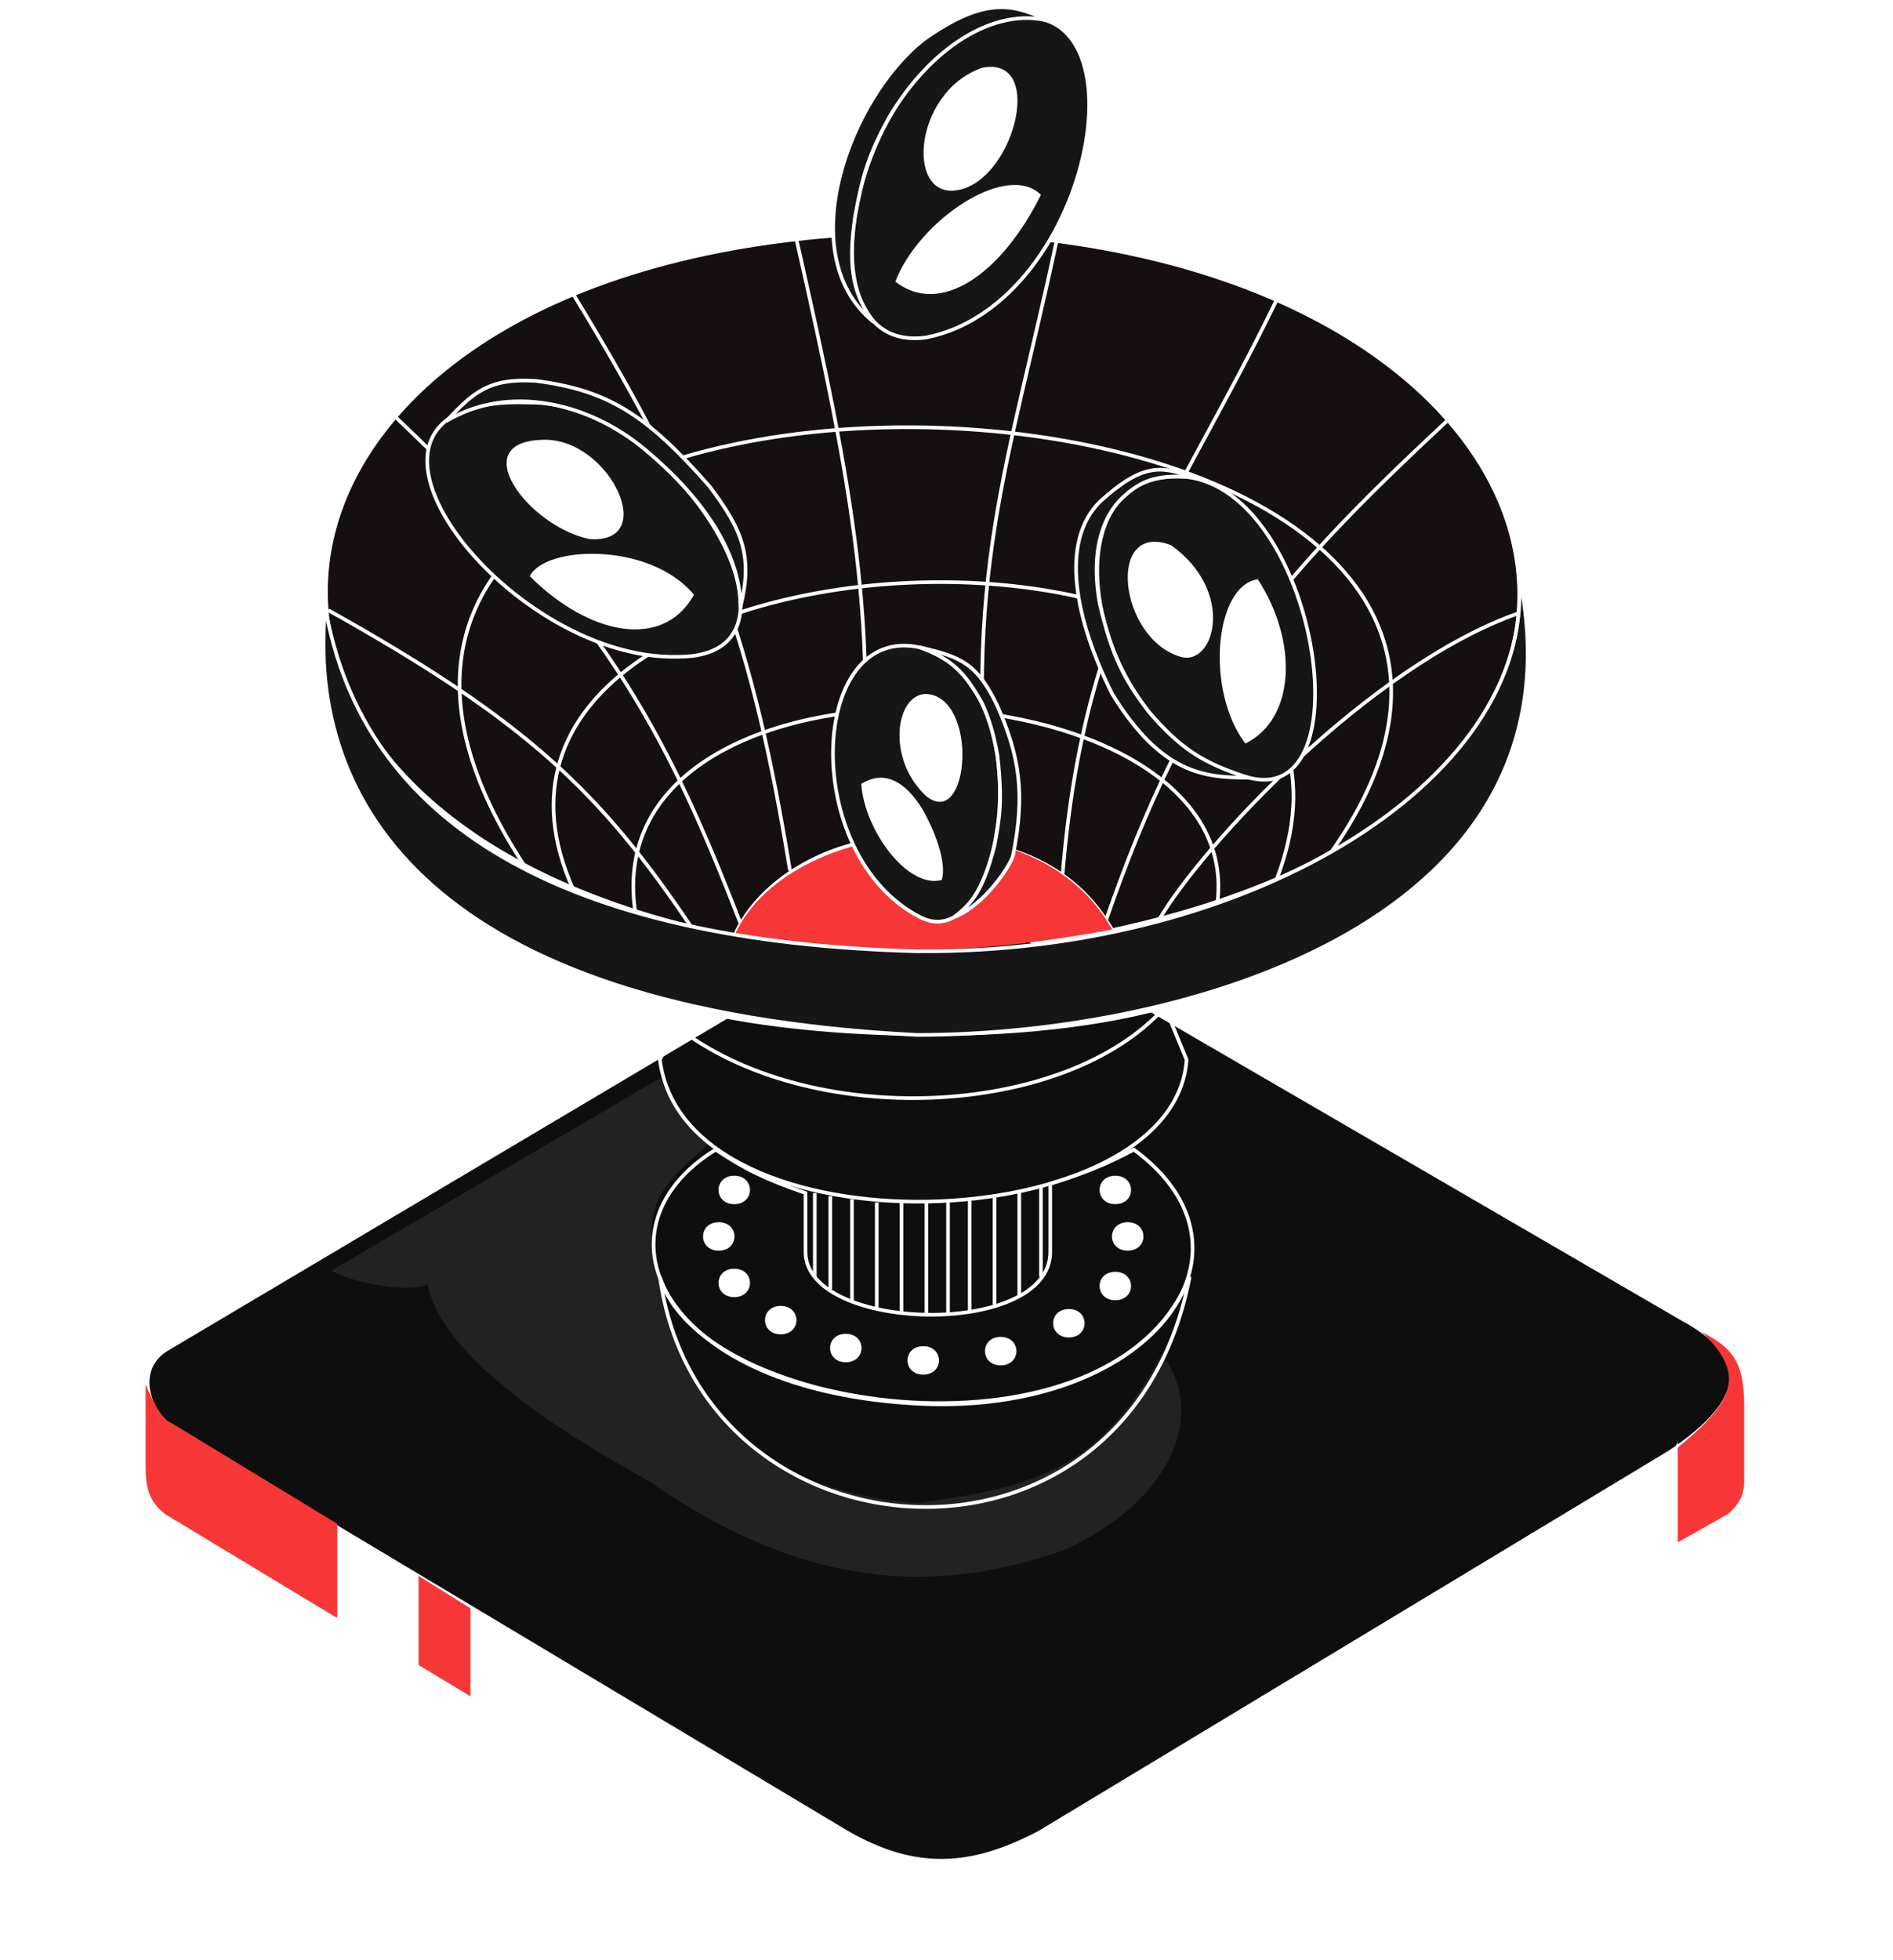 <svg width="260" height="269" fill="none" xmlns="http://www.w3.org/2000/svg"><path d="M142.72 251.574c-9.372 4.908-16.958 5.355-26.329 0l-93.267-55.782c-3.57-3.57-4.009-8.476 0-10.71l93.267-55.336c8.925-5.355 16.957-4.909 26.329 0l88.358 51.32c10.71 5.801 7.586 12.048-1.785 18.296l-86.573 52.212Z" fill="#0F0E0E" stroke="#fff" stroke-width=".5"/><g filter="url(#a)"><path d="M233.756 182.851c6.058 5.851 4.597 9.407-3.57 16.065v12.941l7.14-4.016c1.976-1.774 2.301-2.993 2.231-5.355v-9.818c-.063-5.845-1.686-7.672-5.801-9.817Z" fill="#F73737"/></g><g filter="url(#b)"><path d="M46.329 209.179v12.941l-23.652-14.28c-2.23-1.785-2.677-3.57-2.677-6.693V189.99c.892 2.232 2.231 4.909 3.57 5.355l22.759 13.834Z" fill="#F73737"/></g><g filter="url(#c)"><path d="M57.484 228.813v-12.495l7.14 4.463v12.495l-7.14-4.463Z" fill="#F73737"/></g><path d="m46.328 222.121 69.616 41.948m0 0v-12.657m0 12.657c8.113 4.932 18.742 4.909 26.775 0m0 0 2.041-1.218m-2.041 1.218v-1.785m0-10.71v3.124m76.309-36.181 11.157-19.601v3.57m-11.157 16.031 3.124-1.865m-3.124 1.865-3.047 1.819m6.171-3.684 8.033-14.166m-8.033 14.166 3.124-1.864m4.909-12.302v3.124m0 0-4.909 9.178m4.909-9.178v3.124m-4.909 6.054 2.454-1.465m0 0 2.455-1.466v-3.123m-2.455 4.589 2.455-4.589m-14.204 11.602 10.634-19.189m-10.634 19.189-2.754 1.644m0 0 9.818-18.601m-9.818 18.601-3.57 2.131m0 0 8.925-18.055m-8.925 18.055-3.57 2.131m0 0 8.479-17.955m-8.479 17.955-3.124 1.865m0 0 7.587-17.588m-7.587 17.588-3.822 2.282m0 0 7.392-17.193m-7.392 17.193-4.092 2.442m0 0 7.468-17.404m-7.468 17.404-3.242 1.936m0 0 6.694-16.662m-6.694 16.662-3.124 1.864m0 0 6.366-16.741m-6.366 16.741-3.124 1.865m0 0 5.355-15.929m-5.355 15.929-3.219 1.922m0 0 5.004-15.619m-5.004 15.619-3.028 1.807m0 0 4.462-15.195m-4.462 15.195-2.678 1.599m0 0 3.57-14.563m-3.57 14.563-3.124 1.864m0 0 3.124-14.642m-3.124 14.642-3.878 2.316m0 0 3.878-15.173m-3.878 15.173-3.708 2.213m0 0 3.708-14.923m-3.708 14.923-3.768 2.249m0 0 3.768-14.726m-3.768 14.726-3.738 2.232m0 0c-.064-.357 2.597-9.967 3.936-14.727m-3.936 14.727-4.096 2.445m0 0 3.57-14.494m-3.57 14.494-3.38 2.017m0 0 3.826-14.726m-3.826 14.726-3.314 1.979m0 0 3.57-14.474m-3.57 14.474-2.868 1.712m0 0 3.314-14.401m-5.355 13.834 2.677-12.067m-2.677 12.067v-7.586m0 0 .892-3.57" stroke="#fff" stroke-width=".5"/><g filter="url(#d)"><path d="M146.378 212.702c15.319-7.234 19.148-19.149 13.191-26.808-8.152 15.127-16.491 18.198-33.615 20.425-23.404-1.702-33.19-15.744-35.744-31.488-2.441-9.997 1.36-12.641 7.234-17.872-3.334-3.194-4.912-5.119-6.808-8.936L45.53 174.405c4.12 2.316 12.517 3.014 13.191 1.702 2.128 13.191 30.722 26.978 31.063 27.659 22.832 15.619 40.849 14.467 56.593 8.936Z" fill="#222"/></g><path d="M126.378 192.703c-35.318-1.702-45.956-23.829-28.084-34.892 3.971 2.628 6.574 3.961 12.339 5.957v8.085c0 11.063 33.616 11.914 33.616 0v-9.362c4.882-1.532 7.423-2.538 11.489-4.68 19.148 14.042 2.128 36.409-29.36 34.892Z" stroke="#fff" stroke-width=".5"/><path d="M90.635 175.257c5.531 39.998 64.252 44.253 72.763 0-10.638 26.807-67.231 19.148-72.763 0Z" stroke="#fff" stroke-width=".5"/><path d="M126.805 185.043c-2.553 0-2.553 3.404 0 3.404 2.554 0 2.554-3.404 0-3.404ZM137.443 183.766c-2.553 0-2.553 3.405 0 3.405s2.553-3.405 0-3.405ZM146.805 179.937c-2.554 0-2.554 3.404 0 3.404 2.553 0 2.553-3.404 0-3.404ZM153.187 174.831c-2.553 0-2.553 3.404 0 3.404s2.554-3.404 0-3.404ZM154.889 168.022c-2.553 0-2.553 3.404 0 3.404s2.554-3.404 0-3.404ZM153.187 161.64c-2.553 0-2.553 3.404 0 3.404s2.554-3.404 0-3.404ZM116.167 183.341c-2.553 0-2.553 3.404 0 3.404s2.553-3.404 0-3.404ZM107.231 179.511c-2.553 0-2.553 3.404 0 3.404s2.553-3.404 0-3.404ZM100.847 174.405c-2.553 0-2.553 3.404 0 3.404s2.554-3.404 0-3.404ZM98.72 168.022c-2.554 0-2.553 3.404 0 3.404s2.553-3.404 0-3.404ZM100.847 161.64c-2.553 0-2.553 3.404 0 3.404s2.554-3.404 0-3.404Z" fill="#fff"/><path d="M126.805 185.043c-2.553 0-2.553 3.404 0 3.404 2.554 0 2.554-3.404 0-3.404ZM137.443 183.766c-2.553 0-2.553 3.405 0 3.405s2.553-3.405 0-3.405ZM146.805 179.937c-2.554 0-2.554 3.404 0 3.404 2.553 0 2.553-3.404 0-3.404ZM153.187 174.831c-2.553 0-2.553 3.404 0 3.404s2.554-3.404 0-3.404ZM154.889 168.022c-2.553 0-2.553 3.404 0 3.404s2.554-3.404 0-3.404ZM153.187 161.64c-2.553 0-2.553 3.404 0 3.404s2.554-3.404 0-3.404ZM116.167 183.341c-2.553 0-2.553 3.404 0 3.404s2.553-3.404 0-3.404ZM107.231 179.511c-2.553 0-2.553 3.404 0 3.404s2.553-3.404 0-3.404ZM100.847 174.405c-2.553 0-2.553 3.404 0 3.404s2.554-3.404 0-3.404ZM98.72 168.022c-2.554 0-2.553 3.404 0 3.404s2.553-3.404 0-3.404ZM100.847 161.64c-2.553 0-2.553 3.404 0 3.404s2.554-3.404 0-3.404Z" stroke="#fff" stroke-width=".5"/><path d="m90.637 145.471 3.404-7.234c26.09 5.168 40.487 4.439 65.955 0l2.978 7.234c-1.702 24.68-68.933 27.233-72.337 0Z" stroke="#fff" stroke-width=".5"/><path d="m92.762 140.79 1.276-2.553c13.191 3.83 44.254 5.958 65.955 0-13.616 15.319-48.934 17.021-67.231 2.553Z" stroke="#fff" stroke-width=".5"/><path d="M100.848 128.533c-84.333-16.756-71.486-95.503 24.681-96.676 92.439 0 116.591 76.511 27.232 95.822-4.776-8.246-13.191-12.846-27.232-12.846-11.49 0-21.276 5.957-24.681 13.7Z" fill="#150F0F" stroke="#fff" stroke-width=".5"/><path d="M87.23 125.044c-5.53-38.719 83.827-34.89 79.998-1.276m-88.507-1.7c-23.828-53.187 118.719-58.719 96.591-1.276m-103.399-2.126c-54.466-83.403 164.249-76.17 110.634-1.276M45.106 83.77c27.236 15.21 37.304 24.892 49.785 43.403m6.808-.425c-10.566-27.33-18.983-42.57-47.232-69.36m54.04 62.126c-5.028-30.742-10.737-48.05-29.786-79.146m30.637-7.659c7.844 34.607 11.438 53.624 8.51 82.975m27.233-82.55c-6.508 30.588-13.061 46.151-8.935 82.55m39.147-74.465c-13.979 28.876-26.304 41.74-29.361 78.72m52.764-62.125c-24.007 22.322-35.641 36.25-46.806 68.508m56.593-42.126c-20.425 7.234-43.402 31.914-49.36 42.126" stroke="#fff" stroke-width=".5"/><path d="M100.848 128.454c7.233-16.174 41.275-20.003 51.912-.851-19.71 3.594-31.127 3.474-51.912.851Z" fill="#F73737"/><path d="M125.953 142.066c-66.806-3.404-83.826-31.913-81.274-58.72 5.107 29.785 32.765 45.955 81.274 47.232 46.381.425 85.954-24.255 82.55-52.339 10.638 48.083-45.53 63.827-82.55 63.827Z" fill="#161616" stroke="#fff" stroke-width=".5"/><path d="M72.763 55.264c-31.488-1.278-3.719 35.544 20.424 34.892 20.851 0-.613-35.162-20.424-34.892ZM126.379 88.876c-15.319-3.404-16.596 28.51 0 37.02 11.488 5.891 17.446-31.913 0-37.02ZM162.973 65.467c-20.85-1.702-13.191 36.601 8.51 41.275 16.17 4.262 9.362-39.14-8.51-41.275ZM137.441 2.924c-20.424 5.106-28.51 45.955-10.213 43.402 23.404-4.681 31.064-49.36 10.213-43.402Z" fill="#161616" stroke="#fff" stroke-width=".5"/><path d="M127.228 95.26c-4.255 0-5.531 8.936 0 14.042 5.958 4.681 7.234-13.616 0-14.042ZM118.293 107.6c3.261-2.005 5.973-.188 8.084 2.979 1.135 1.702 3.83 7.233 2.979 10.212-4.681 1.277-10.638-6.808-11.063-13.191ZM160.844 74.835c-8.936-3.404-7.234 12.766 1.277 15.319 4.68 1.404 7.659-8.936-1.277-15.319Z" fill="#fff"/><path d="M172.758 79.516c-5.957.851-7.233 15.319-1.702 22.552 6.92-3.441 7.234-14.042 1.702-22.552ZM134.888 9.306c-9.787 3.404-10.638 19.148-2.553 16.595 7.233-2.284 11.063-18.297 2.553-16.595ZM122.973 38.666c3.181-8.394 15.319-16.595 19.999-11.914-5.531 11.064-13.886 16.655-19.999 11.915ZM72.763 79.09c2.16-4.264 16.595-4.68 22.552 2.553-4.255 7.66-14.468 5.532-22.552-2.553ZM74.89 60.368c-11.136 0-2.587 11.705 5.957 13.616 9.788.851 2.98-13.616-5.957-13.616Z" fill="#fff"/><path d="M126.805 5.472c8.935-6.379 12.766-4.675 17.446-2.55-7.66-2.126-16.546 3.718-22.128 13.192-2.825 5.113-3.692 8.12-4.68 13.616-1.124 7.486 0 11.064 2.554 14.468-11.36-9.137-3.405-30.637 6.808-38.726ZM137.017 96.962c-2.834-5.965-5.106-6.809-10.638-8.085 4.313 1.593 6.104 3.373 8.51 7.66 1.052 2.398 1.52 3.983 2.128 7.233.706 6.625.238 8.55-.426 12.34-1.621 6.126-2.954 7.757-5.531 9.787 4.255-1.702 7.83-7.241 8.084-8.511 1.702-8.51.851-13.616-2.127-20.424ZM151.059 68.878c6.013-5.468 8.464-4.828 12.765-3.404-4.491-.25-6.784.095-9.786 2.98-1.918 1.842-4.487 6.233-2.979 14.467 1.622 6.86 3.131 10.116 6.809 14.893 4.277 4.89 7.216 6.914 13.616 8.936-5.957 0-11.915-.426-18.723-11.49-5.106-10.212-7.233-20.85-1.702-26.382Z" fill="#161616" stroke="#fff" stroke-width=".5"/><path d="M73.615 52.285c-6.598-.433-8.669 1.697-12.335 5.527 8.51-5.103 19.508-2.602 27.228 3.832 10.213 8.51 13.191 16.17 13.191 21.701 1.726-7 .297-10.553-4.255-16.595-8.737-9.951-14.042-13.19-23.829-14.465Z" fill="#161616"/><path d="M61.275 57.816c3.67-3.832 5.74-5.964 12.34-5.531 9.787 1.274 15.092 4.514 23.83 14.465 4.551 6.042 5.98 9.595 4.254 16.595 0-5.531-2.978-13.19-13.19-21.701-7.722-6.435-18.723-8.936-27.234-3.83M114.04 164.194v12.765m2.978-12.34v14.042m-5.106-3.404v-11.489m8.51 15.744v-14.467m3.405 15.318v-15.318m3.404 15.318v-15.318m2.978 15.318v-15.318m2.979 14.893v-15.319m3.404 14.468v-14.893m3.404 13.616v-14.467m2.979 11.914v-12.34" stroke="#fff" stroke-width=".5"/><defs><filter id="a" x="210.186" y="162.851" width="49.381" height="69.006" filterUnits="userSpaceOnUse" color-interpolation-filters="sRGB"><feFlood flood-opacity="0" result="BackgroundImageFix"/><feColorMatrix in="SourceAlpha" values="0 0 0 0 0 0 0 0 0 0 0 0 0 0 0 0 0 0 127 0" result="hardAlpha"/><feOffset/><feGaussianBlur stdDeviation="10"/><feComposite in2="hardAlpha" operator="out"/><feColorMatrix values="0 0 0 0 0.967 0 0 0 0 0.217 0 0 0 0 0.217 0 0 0 1 0"/><feBlend in2="BackgroundImageFix" result="effect1_dropShadow_410_578"/><feBlend in="SourceGraphic" in2="effect1_dropShadow_410_578" result="shape"/></filter><filter id="b" x="0" y="169.99" width="66.328" height="72.13" filterUnits="userSpaceOnUse" color-interpolation-filters="sRGB"><feFlood flood-opacity="0" result="BackgroundImageFix"/><feColorMatrix in="SourceAlpha" values="0 0 0 0 0 0 0 0 0 0 0 0 0 0 0 0 0 0 127 0" result="hardAlpha"/><feOffset/><feGaussianBlur stdDeviation="10"/><feComposite in2="hardAlpha" operator="out"/><feColorMatrix values="0 0 0 0 0.967 0 0 0 0 0.217 0 0 0 0 0.217 0 0 0 1 0"/><feBlend in2="BackgroundImageFix" result="effect1_dropShadow_410_578"/><feBlend in="SourceGraphic" in2="effect1_dropShadow_410_578" result="shape"/></filter><filter id="c" x="37.484" y="196.318" width="47.141" height="56.958" filterUnits="userSpaceOnUse" color-interpolation-filters="sRGB"><feFlood flood-opacity="0" result="BackgroundImageFix"/><feColorMatrix in="SourceAlpha" values="0 0 0 0 0 0 0 0 0 0 0 0 0 0 0 0 0 0 127 0" result="hardAlpha"/><feOffset/><feGaussianBlur stdDeviation="10"/><feComposite in2="hardAlpha" operator="out"/><feColorMatrix values="0 0 0 0 0.967 0 0 0 0 0.217 0 0 0 0 0.217 0 0 0 1 0"/><feBlend in2="BackgroundImageFix" result="effect1_dropShadow_410_578"/><feBlend in="SourceGraphic" in2="effect1_dropShadow_410_578" result="shape"/></filter><filter id="d" x="35.531" y="138.023" width="136.711" height="88.421" filterUnits="userSpaceOnUse" color-interpolation-filters="sRGB"><feFlood flood-opacity="0" result="BackgroundImageFix"/><feBlend in="SourceGraphic" in2="BackgroundImageFix" result="shape"/><feGaussianBlur stdDeviation="5" result="effect1_foregroundBlur_410_578"/></filter></defs></svg>